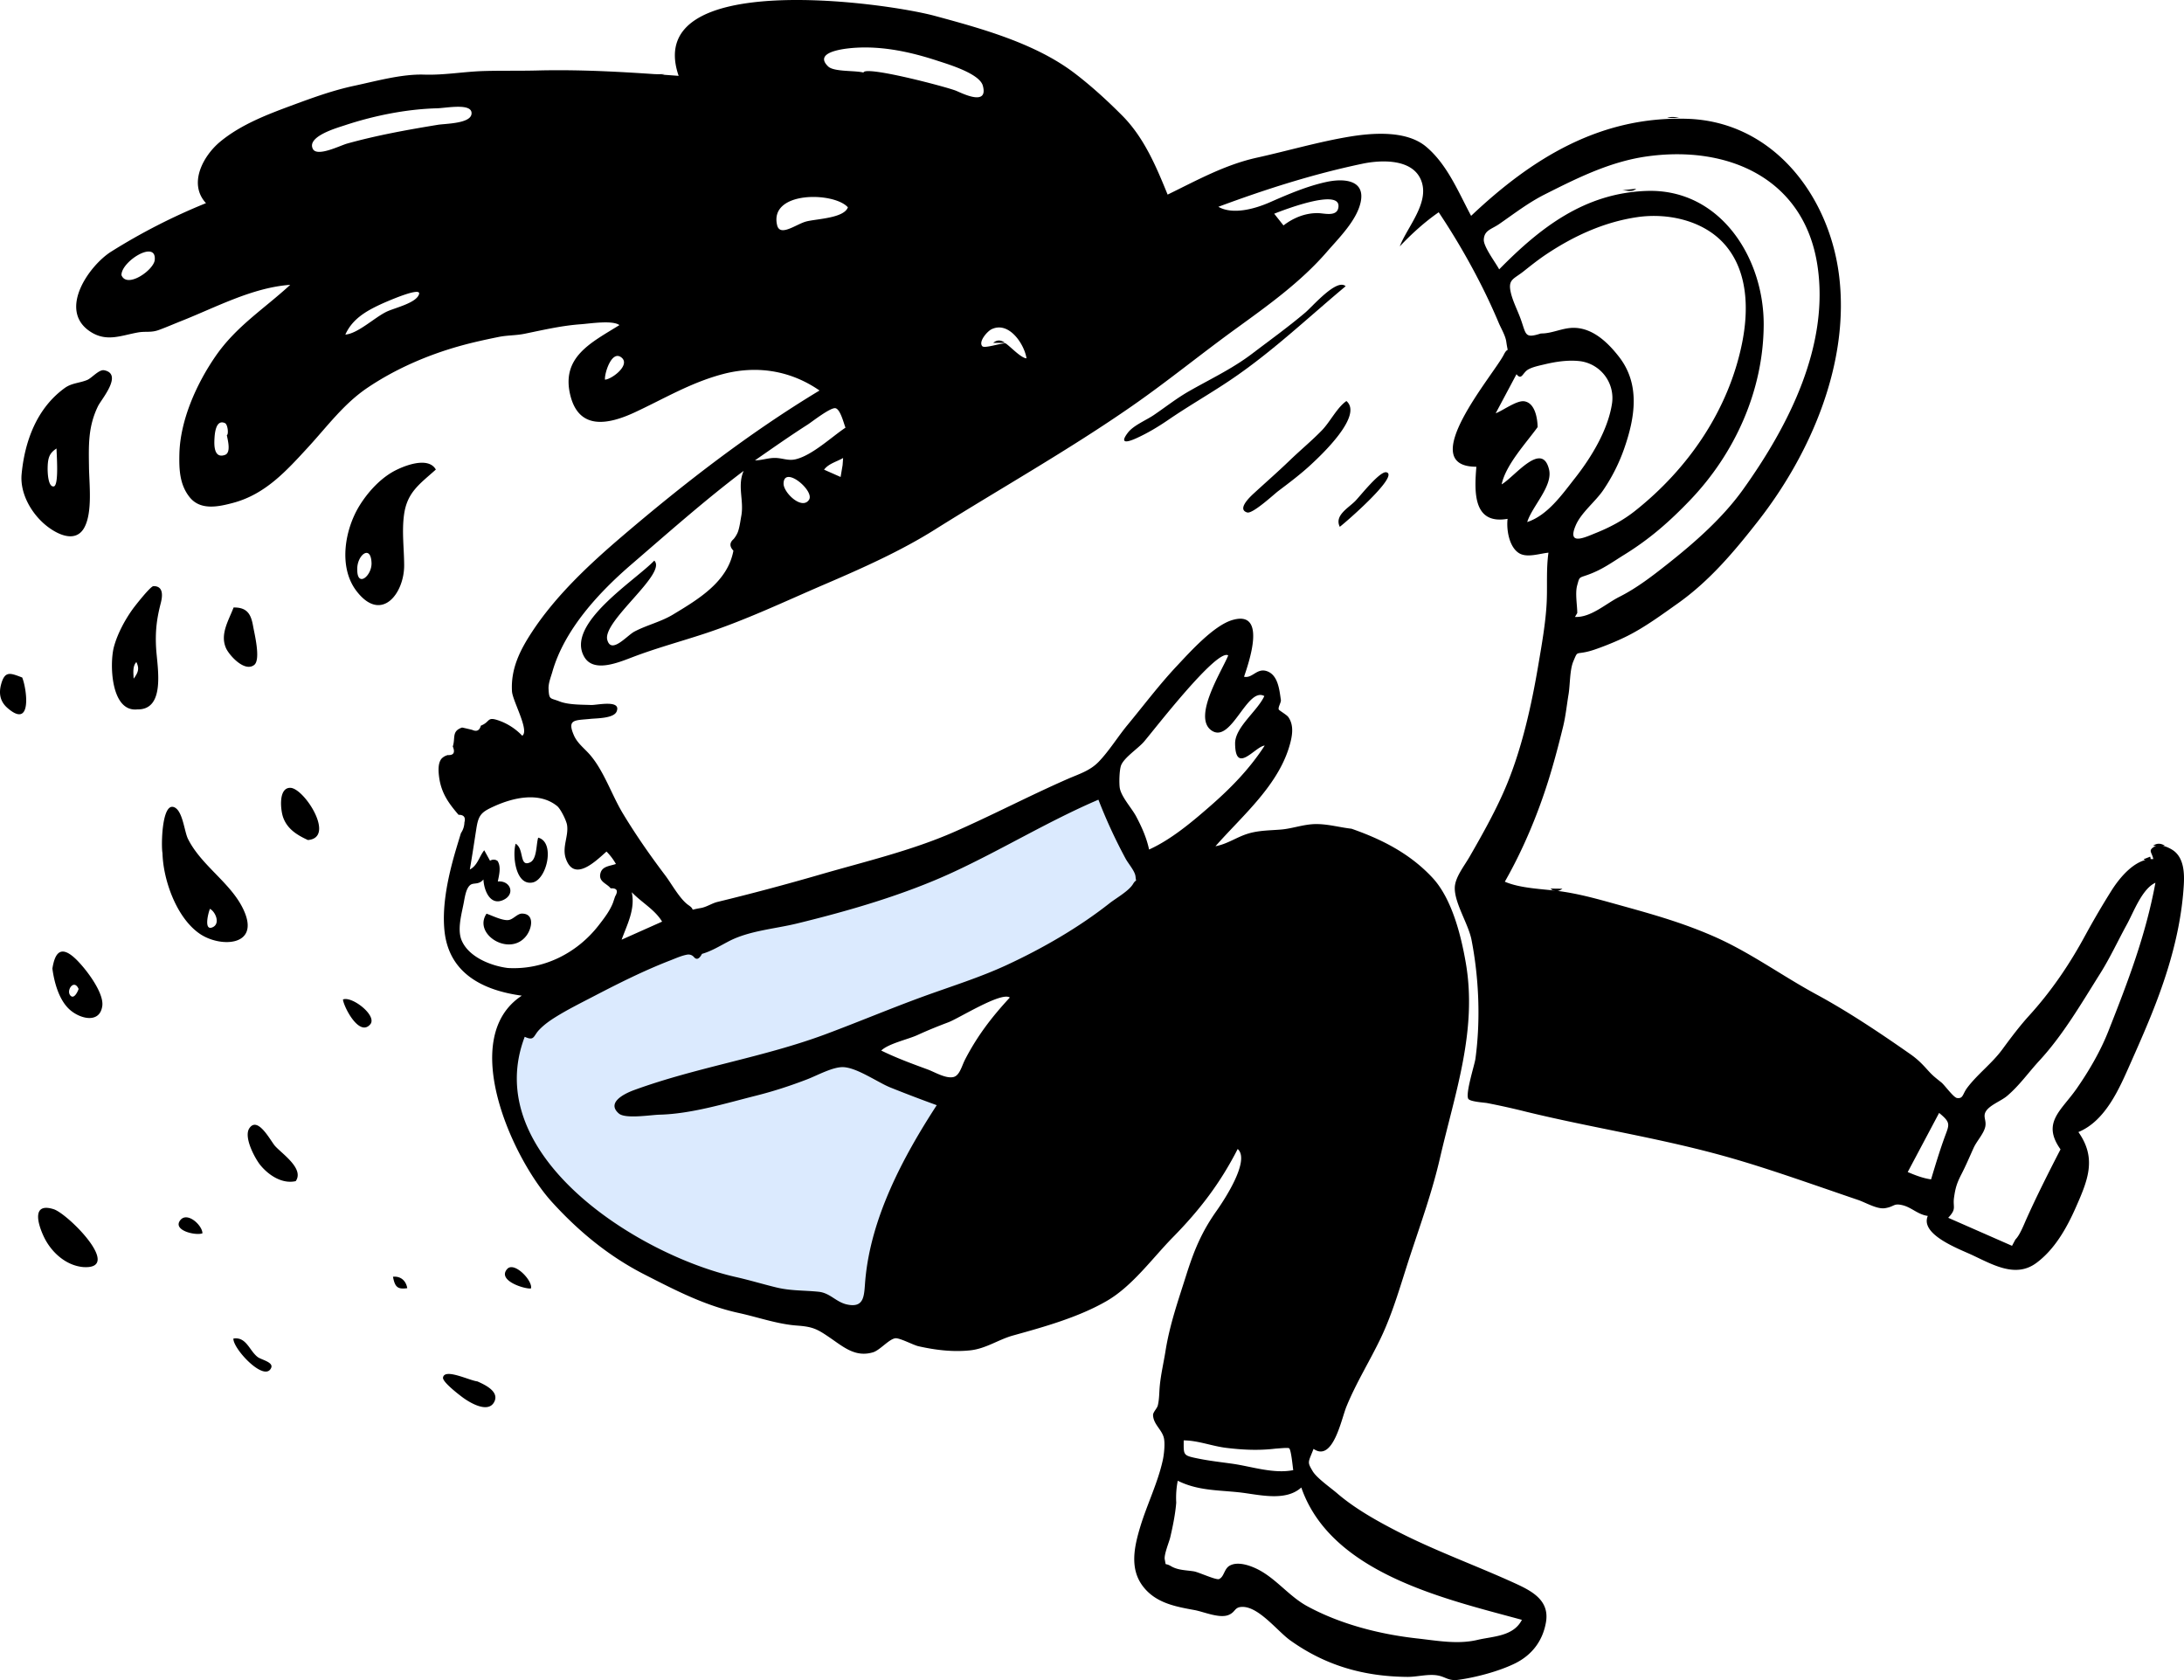<svg width="208" height="160" fill="none" xmlns="http://www.w3.org/2000/svg"><path fill-rule="evenodd" clip-rule="evenodd" d="M52.443 96.069c1.06-.72 3.225-3.293 4.36-3.888 2.522-1.323 13.762-3.923 14.128-4.076.556-.234 4.172-1.052 6.279-1.568 4.947-1.214 22.675-9.048 27.347-11.057.597 1.564 5.521 8.467 4.676 9.175-2.781 2.33-7.766 5.23-10.988 6.899-2.606 1.35-5.366 2.467-8.152 3.38-3.164 1.035-5.335 2.146-8.488 3.205-3.102 1.043.605 4.303 2.198 4.977 1.787.755 4.554 1.139 6.38 1.794-3.214 4.977-5.914 11.018-6.454 16.98-.13 1.435-1.228 2.751-3.013 2.321-.922-.222-9.424-1.35-10.81-1.665-9.256-2.103-25.87-13.115-21.592-24.407.98.451 3.218-1.451 4.13-2.07z" fill="#DBEAFE"/><path fill-rule="evenodd" clip-rule="evenodd" d="M57.621 36.158c.691-.058 2.48-1.434 1.541-2.13-.946-.702-1.626 1.651-1.541 2.13zm-36.017 5.278c.18-.032.102-1.017-.182-1.143-.899-.398-.974 1.096-.997 1.495-.027.504-.09 1.925 1.002 1.535.62-.22.235-1.51.177-1.887zm53.022 4.603c-.024.88 1.76 2.571 2.424 1.556.56-.852-2.378-3.307-2.424-1.556zM11.568 26.202c.517 1.313 3.072-.476 3.168-1.44.194-1.973-3.195.128-3.168 1.44zm21.322 5.662c1.19-.097 2.756-1.605 3.904-2.168.776-.38 2.89-.835 3.12-1.7.2-.752-3.386.857-3.693 1-1.406.657-2.674 1.405-3.331 2.868zm89.346-10.395c.949-.73 2.102-1.202 3.318-1.171.607.015 1.874.394 1.922-.653.077-1.701-5.286.374-6.124.708l.884 1.116zM63.058 87.77c-.696-1.151-1.948-1.817-2.89-2.8.346 1.614-.432 3.048-.966 4.52l3.856-1.72zm120.854 24.545c.384-1.278.768-2.55 1.216-3.809.502-1.41.752-1.532-.45-2.518l-2.99 5.631c.71.3 1.45.593 2.224.696zM80.75 19.743c-1.32-1.481-7.505-1.575-6.74 1.696.268 1.142 1.788-.07 2.74-.337.946-.265 3.623-.3 4-1.358zm-.227 20.984c-.16-.379-.479-1.744-.953-1.851-.462-.105-2.284 1.327-2.627 1.545-1.708 1.09-3.374 2.264-5.04 3.42.638 0 1.217-.225 1.851-.23.753-.007 1.293.302 2.027.126 1.578-.378 3.409-2.12 4.742-3.01zm1.71-33.818c.148-.678 7.881 1.357 8.81 1.73.506.202 3.12 1.555 2.558-.484-.32-1.162-3.339-2.047-4.306-2.365-2.46-.81-5.053-1.384-7.671-1.251-.509.026-4.36.247-2.752 1.79.554.53 2.54.363 3.36.58zm1.693 93.139c1.44.706 2.911 1.246 4.417 1.799.67.245 1.712.887 2.45.726.604-.132.798-1.049 1.115-1.663 1.161-2.246 2.547-4.058 4.266-5.91-.798-.58-4.85 1.979-5.852 2.356-1.004.379-1.95.76-2.933 1.211-.925.425-2.75.806-3.463 1.481zm25.51-19.144c2.099-.947 4.089-2.625 5.811-4.128 1.978-1.726 3.75-3.535 5.198-5.768-.871.044-2.794 2.836-2.816-.203-.011-1.55 2.121-3.078 2.783-4.516-1.646-.926-3.155 4.608-5.044 3.267-1.82-1.293 1.052-5.736 1.605-7.138-1.068-.708-7.149 7.212-8.03 8.225-.55.635-1.852 1.48-2.163 2.22-.185.44-.212 1.838-.122 2.243.186.847 1.13 1.862 1.55 2.65.531 1 .994 2.037 1.228 3.148zm86.804 28.554c-1.815-2.553.06-3.667 1.537-5.786 1.18-1.696 2.267-3.564 3.015-5.458 1.872-4.735 3.561-9.137 4.486-14.146-1.272.579-2.068 2.78-2.704 3.941-.856 1.56-1.609 3.198-2.56 4.71-1.781 2.828-3.528 5.846-5.793 8.297-1.026 1.111-1.894 2.361-3.078 3.363-.541.457-1.575.832-1.974 1.404-.376.54.045.885-.098 1.53-.147.662-.818 1.367-1.107 2.005-.378.836-.731 1.675-1.154 2.494-.461.892-.586 1.359-.711 2.231-.136.953.281 1.052-.555 1.931l4.544 1.996 1.534.674.323-.604c.416-.402.799-1.396 1.037-1.928.995-2.22 2.119-4.449 3.258-6.654zM49.974 98.738c-4.3 11.282 10.813 20.781 20.116 22.881 1.289.291 2.546.672 3.829.985 1.399.34 2.64.272 4.037.415 1.11.113 1.64.968 2.686 1.204 1.749.394 1.642-.916 1.767-2.319.531-5.949 3.579-11.689 6.804-16.653a137.6 137.6 0 01-4.387-1.673c-1.245-.493-3.15-1.876-4.489-1.949-.99-.054-2.497.788-3.458 1.157-1.6.616-3.206 1.14-4.874 1.559-2.917.734-6.163 1.734-9.181 1.81-.87.022-3.258.426-3.884-.11-1.194-1.022.463-1.873 1.463-2.238 5.958-2.174 12.283-3.098 18.258-5.326 3.074-1.147 6.117-2.428 9.21-3.558 2.667-.973 5.46-1.835 8.038-3.034 3.403-1.581 6.821-3.551 9.768-5.872.59-.465 1.826-1.155 2.23-1.828.356-.592.312-.001.238-.72-.053-.515-.687-1.215-.947-1.702a49.556 49.556 0 01-2.587-5.609c-4.702 2.01-9.174 4.744-13.806 6.89-4.662 2.162-9.921 3.686-14.909 4.902-2.123.518-4.563.681-6.51 1.704-.827.434-1.645.937-2.531 1.188-.262.5-.52.598-.773.294a.681.681 0 00-.617-.225c-.542.091-1.094.346-1.601.542-2.565.99-5.022 2.231-7.457 3.498-1.154.6-2.338 1.19-3.443 1.875-.592.367-1.122.737-1.607 1.241-.58.605-.443 1.102-1.383.672zm96.778-66.98c1.087.018 2.078-.569 3.211-.536 1.782.051 3.193 1.428 4.227 2.756 2.047 2.627 1.525 5.796.497 8.736a16.959 16.959 0 01-2.011 3.983c-.747 1.089-2.083 2.119-2.604 3.33-.86 2 .875 1.15 1.937.723 1.336-.537 2.588-1.205 3.722-2.105 5.053-4.01 8.896-9.582 10.184-15.983.628-3.123.58-6.773-1.604-9.322-1.996-2.33-5.441-3.092-8.387-2.66-3.184.468-6.07 1.811-8.662 3.54-.753.503-1.443 1.052-2.15 1.614-.928.738-1.483.757-1.251 1.912.172.86.642 1.75.944 2.575.567 1.544.36 1.943 1.947 1.437zm3.465 26.622l-.22.374c1.516.072 2.928-1.26 4.22-1.91 1.678-.846 3.168-2 4.639-3.164 2.593-2.054 5.22-4.369 7.15-7.065 4.327-6.045 8.258-13.708 7.077-21.372-1.273-8.26-8.524-11.439-16.25-10.345-3.482.492-6.591 2.041-9.707 3.613-1.571.793-2.896 1.821-4.335 2.817-.747.517-1.428.584-1.477 1.487-.037.681 1.145 2.22 1.464 2.838 3.912-3.977 8.129-7.266 14.038-7.47 7.029-.241 11.185 6.399 11.155 12.758-.031 6.236-2.73 12.235-7.034 16.716-1.956 2.037-3.82 3.672-6.222 5.158-1.197.741-2.08 1.407-3.419 1.899-.946.348-.848.164-1.089 1.037-.206.741.004 1.86.01 2.629zm-38.195 84.725c-.092 1.124-.321 2.231-.576 3.327-.092.393-.608 1.636-.517 2.079.149.731-.05.261.594.642.67.399 1.452.375 2.186.496.454.074 2.115.853 2.395.73.488-.215.473-.973 1.009-1.274.73-.41 1.807-.058 2.495.262 1.843.856 3.108 2.628 4.89 3.598 3.165 1.722 6.921 2.676 10.452 3.069 1.913.213 3.871.587 5.76.141 1.488-.352 3.423-.32 4.232-1.911-7.191-1.97-18.166-4.381-21.009-12.603-1.545 1.396-4.128.645-5.996.452-2.055-.212-3.891-.163-5.77-1.096a8.453 8.453 0 00-.145 2.088zM48.356 92.186c3.385.204 6.594-1.392 8.677-4.085.513-.663 1.038-1.34 1.346-2.126l.2-.597c.324-.55.182-.81-.424-.779-.341-.466-1.207-.623-.96-1.468.185-.638.87-.648 1.464-.85a5.484 5.484 0 00-.897-1.185c-1.102.988-3.102 2.926-3.876.657-.372-1.089.283-2.13.12-3.18-.066-.435-.619-1.544-.94-1.804-1.706-1.384-4.163-.812-5.974.003-1.248.562-1.516.825-1.72 2.112-.206 1.31-.398 2.618-.627 3.923.748-.389.885-1.228 1.373-1.833l.55.995c.257-.143.498-.136.72.024.362.553.135 1.374.024 1.954 1.205-.112 1.714 1.227.5 1.77-1.259.561-1.826-.97-1.87-1.962-.469.558-.95.26-1.278.546-.327.287-.456.885-.572 1.54-.191 1.077-.68 2.63-.228 3.71.672 1.604 2.815 2.438 4.392 2.635zm98.086-51.514c-1.12 1.552-3.03 3.584-3.429 5.458 1.233-.72 3.842-4.191 4.514-1.427.385 1.587-1.593 3.478-2.079 5.014 1.945-.637 3.331-2.634 4.545-4.176 1.548-1.965 3.128-4.556 3.523-7.055a3.54 3.54 0 00-3.18-4.106c-1.069-.101-2.185.068-3.218.315-.471.112-1.173.252-1.593.503-.528.316-.6 1.055-1.097.44l-1.981 3.72c.657-.238 1.998-1.246 2.716-1.142 1.049.153 1.265 1.67 1.279 2.456zM41.572 10.315c-2.936.086-6.005.71-8.784 1.635-.69.23-3.603 1.05-2.99 2.236.406.784 2.591-.324 3.252-.51 2.832-.791 5.747-1.314 8.648-1.79.702-.116 3.084-.105 3.207-1.022.151-1.119-2.503-.55-3.332-.549zm79.915 127.643c-1.592.194-3.12.122-4.713-.073-1.341-.163-2.706-.71-4.04-.71 0 1.423-.097 1.432 1.41 1.736 1.051.213 2.118.332 3.181.48 1.871.261 3.948.993 5.842.617-.046-.247-.191-1.914-.388-2.079-.11-.093-1.132.031-1.292.029zM95.764 32.695c.445.283 1.468 1.41 1.998 1.43-.19-1.305-1.65-3.576-3.327-2.77-.41.198-1.274 1.182-.883 1.616.208.232 1.667-.274 2.212-.276zM80.247 44.298l.05-.682c-.616.36-1.378.53-1.815 1.112l1.575.696.19-1.126zm48.467 34.625c2.908 1.015 5.574 2.37 7.714 4.67 1.85 1.989 2.72 5.493 3.171 8.1 1.117 6.45-1.039 12.43-2.46 18.601-.722 3.131-1.799 6.144-2.807 9.193-.88 2.664-1.635 5.452-2.85 7.985-1.03 2.147-2.347 4.264-3.253 6.491-.488 1.199-1.278 5.312-3.13 4.02-.505 1.316-.627 1.204-.087 2.118.391.662 1.716 1.581 2.342 2.12 1.667 1.436 3.779 2.62 5.735 3.625 3.583 1.842 7.423 3.221 11.112 4.9 1.631.743 3.4 1.621 3.034 3.746-.307 1.783-1.342 3.134-2.956 3.927-1.516.744-3.683 1.319-5.351 1.553-.989.139-1.216-.272-2.022-.414-.898-.157-1.945.148-2.872.14-4.156-.036-7.796-1.078-11.155-3.48-1.201-.858-2.968-3.186-4.539-3.186-.802 0-.633.486-1.339.771-.872.352-2.374-.312-3.231-.468-1.826-.332-3.682-.669-4.898-2.236-1.315-1.693-.847-3.791-.283-5.671.637-2.119 1.708-4.27 2.164-6.421.111-.524.213-1.499.1-2.032-.175-.826-1.012-1.319-1.037-2.213-.008-.272.383-.631.451-.912.151-.617.128-1.257.19-1.885.111-1.12.367-2.193.544-3.3.402-2.519 1.195-4.765 1.962-7.192.745-2.355 1.453-4.108 2.893-6.147.745-1.056 3.238-4.819 2.02-5.902-1.666 3.26-3.614 5.803-6.164 8.399-1.95 1.985-3.857 4.654-6.298 6.068-2.683 1.555-5.963 2.47-8.926 3.292-1.41.391-2.58 1.257-4.099 1.418-1.646.173-3.322-.031-4.935-.397-.454-.103-1.764-.798-2.175-.754-.605.066-1.475 1.141-2.14 1.338-1.616.48-2.72-.437-3.946-1.286-1.331-.92-1.734-1.149-3.27-1.26-1.88-.135-3.71-.796-5.56-1.2-3.252-.711-6.017-2.152-8.973-3.661-3.39-1.728-6.288-4.112-8.843-6.929-3.755-4.14-8.984-15.613-2.85-19.63-3.611-.488-6.919-2.06-7.36-6.132-.23-2.13.204-4.49.742-6.545.245-.938.538-1.87.818-2.798.211-.313.323-.656.335-1.029.13-.483-.057-.724-.56-.721-.952-1.108-1.667-2.087-1.86-3.66-.06-.498-.114-1.263.242-1.687.165-.17.364-.284.596-.341.557.032.715-.242.473-.82.27-.82-.131-1.46.889-1.802.327.07.652.145.976.228.414.188.683.051.808-.408.96-.374.518-.928 1.823-.446.79.292 1.542.794 2.117 1.406.722-.462-.92-3.315-.974-4.225-.13-2.146.76-3.92 1.919-5.682 2.252-3.425 5.395-6.37 8.494-9.02 5.937-5.075 12.173-9.907 18.876-13.95-2.765-1.913-5.996-2.432-9.286-1.542-3.033.82-5.492 2.308-8.284 3.61-2.587 1.207-5.333 1.703-6.158-1.59-.924-3.686 2.025-5.055 4.67-6.708-.661-.49-2.835-.14-3.657-.082-1.832.129-3.583.541-5.363.905-.853.175-1.638.135-2.483.306-1.257.255-2.57.54-3.842.902-3.026.862-6.029 2.17-8.644 3.934-2.26 1.523-3.827 3.673-5.648 5.654-2.077 2.259-4.066 4.481-7.144 5.308-1.442.387-3.133.739-4.155-.544-.95-1.193-1.004-2.63-.972-4.089.068-3.221 1.63-6.702 3.447-9.334 1.972-2.858 4.614-4.494 7.11-6.794-3.608.257-7.094 2.151-10.412 3.46-.698.277-1.402.586-2.104.841-.749.272-1.245.106-1.962.23-1.637.285-3.043.972-4.635-.123-3.011-2.073.006-6.29 2.08-7.583a57.586 57.586 0 019.009-4.604c-1.723-1.862-.252-4.519 1.337-5.84 2.009-1.67 4.567-2.628 6.988-3.523 1.914-.707 3.795-1.387 5.783-1.812 2.091-.448 4.536-1.132 6.658-1.066 1.99.061 3.754-.288 5.769-.344 1.676-.046 3.357-.006 5.033-.05 4.511-.115 9.038.188 13.447.511C61.14-2.953 84.146.19 89.055 1.519c4.46 1.208 9.571 2.61 13.318 5.476 1.587 1.214 3.095 2.594 4.503 4.01 2.078 2.09 3.228 4.827 4.327 7.528 2.788-1.36 5.453-2.843 8.503-3.518 2.902-.641 5.875-1.511 8.795-1.996 2.219-.369 5.441-.619 7.309.943 2.028 1.696 3.085 4.335 4.296 6.595 5.816-5.498 12.303-9.51 20.595-9.242 8.114.26 13.45 7.242 14.434 14.807 1.083 8.335-2.644 17.045-7.696 23.5-2.265 2.895-4.609 5.691-7.658 7.851-1.512 1.07-3.107 2.244-4.765 3.08-.827.416-1.731.793-2.598 1.114-.392.144-.795.29-1.203.388-1.163.28-.937-.094-1.37.92-.351.824-.307 2.24-.458 3.145-.172 1.033-.274 2.08-.524 3.1-.435 1.766-.887 3.49-1.431 5.215-1.031 3.264-2.417 6.555-4.115 9.533 1.44.623 3.457.686 4.996.875 1.666.204 3.334.634 5.064 1.116 3.467.965 6.565 1.78 9.861 3.227 3.423 1.5 6.473 3.742 9.769 5.526 3.03 1.64 6.094 3.695 8.908 5.664.67.469 1.084.876 1.617 1.469.546.607.719.725 1.371 1.25.294.237 1.148 1.431 1.484 1.475.601.079.508-.367.98-.991.985-1.302 2.358-2.311 3.336-3.646.816-1.114 1.667-2.24 2.538-3.198 2.11-2.317 3.859-4.885 5.359-7.663a78.655 78.655 0 012.45-4.187c.844-1.358 2.345-3.151 4.026-3.071-.136-.692-.565-.807.176-1.23.477-.273 1.406.166 1.774.443.975.733 1.017 2.155.956 3.223-.159 2.753-.737 5.47-1.542 8.073-.969 3.13-2.183 5.89-3.508 8.876-1.055 2.379-2.364 5.525-4.989 6.611 1.763 2.508.916 4.551-.262 7.213-.861 1.946-1.998 3.957-3.731 5.245-1.952 1.452-4.07.22-6.112-.74-1.234-.579-5.005-1.947-4.238-3.731-.943-.125-1.535-.807-2.393-1.017-.908-.222-.752.145-1.712.283-.737.106-1.839-.552-2.532-.787-1.159-.392-2.314-.795-3.471-1.192-3.256-1.117-6.457-2.218-9.745-3.113-6.119-1.665-12.312-2.61-18.409-4.097a70.132 70.132 0 00-3.71-.825c-.262-.049-1.626-.125-1.791-.405-.29-.491.601-3.239.678-3.799.503-3.677.338-7.701-.37-11.336-.294-1.51-1.607-3.467-1.595-4.942.008-.99.887-2.07 1.404-2.966 1.278-2.216 2.617-4.61 3.564-6.916 1.449-3.527 2.337-7.51 2.977-11.287.333-1.97.721-4.105.812-6.098.07-1.518-.056-3.111.166-4.667-.844.08-2.038.515-2.798.049-.959-.588-1.217-2.268-1.095-3.271-3.285.571-3.176-2.533-2.973-4.961-5.938 0 1.667-8.792 2.617-10.68.437-.868.424.107.231-1.235-.085-.59-.49-1.244-.719-1.787a57.892 57.892 0 00-1.615-3.5 66.551 66.551 0 00-4.102-7.033c-1.355.94-2.577 2.054-3.708 3.249.726-1.892 2.944-4.235 1.995-6.383-.879-1.99-3.816-1.852-5.55-1.489-4.713.99-9.233 2.432-13.722 4.102 1.39.794 3.52.18 4.901-.427 1.711-.753 3.551-1.542 5.395-1.94 1.609-.348 3.721-.23 3.256 1.929-.377 1.748-2.093 3.432-3.226 4.74-2.496 2.88-5.625 5.11-8.699 7.339-3.305 2.395-6.489 4.998-9.835 7.323-6.049 4.205-12.552 7.86-18.802 11.784-3.247 2.04-6.927 3.68-10.45 5.192-3.873 1.663-7.588 3.443-11.607 4.756-2.233.73-4.445 1.33-6.638 2.16-1.375.52-3.77 1.562-4.678.018-1.845-3.137 4.832-7.261 6.661-9.179 1.262 1.222-4.962 5.772-4.474 7.55.382 1.398 1.863-.407 2.578-.787 1.155-.616 2.523-.925 3.684-1.628 2.382-1.44 5.205-3.101 5.749-6.08-.378-.397-.374-.764.014-1.1.173-.206.31-.43.41-.675.17-.468.238-1.054.33-1.55.267-1.467-.406-2.84.223-4.275-3.67 2.77-7.198 5.9-10.682 8.9-3.125 2.69-6.386 6.213-7.534 10.227-.147.515-.392 1.098-.365 1.641.052 1.066.159.836 1.02 1.178.863.343 2.118.314 3.044.35.529.02 2.888-.537 2.42.618-.271.666-1.907.641-2.492.703-1.47.154-2.267-.004-1.571 1.583.312.711.944 1.193 1.44 1.744 1.381 1.532 2.131 3.881 3.217 5.681 1.237 2.05 2.598 4 4.043 5.91.596.788 1.393 2.269 2.22 2.831.772.525-.136.482 1.146.268.559-.093 1.065-.455 1.6-.584 3.197-.776 6.483-1.65 9.788-2.609 4.229-1.225 8.666-2.27 12.7-4.033 3.615-1.581 7.202-3.463 10.854-5.064 1.066-.467 2.131-.777 2.96-1.637 1.001-1.037 1.829-2.396 2.752-3.511 1.569-1.898 3.016-3.828 4.705-5.626 1.257-1.338 3.486-3.825 5.26-4.36 3.371-1.014 1.566 4.101 1.131 5.394.792.18 1.209-.833 2.139-.542 1.113.349 1.228 1.824 1.368 2.748.037.247-.298.707-.196.927.034.075.761.503.901.701.509.72.409 1.597.216 2.374-.998 4.026-4.543 6.966-7.151 9.936 1.167-.22 2.031-.883 3.133-1.211 1.033-.308 2.072-.292 3.114-.38 1.091-.093 2.139-.5 3.255-.52 1.171-.022 2.292.31 3.453.442z" fill="#000"/><path fill-rule="evenodd" clip-rule="evenodd" d="M5.384 42.712c-.643.419-.824.83-.846 1.796-.01.396.018 1.874.574 1.818.522-.052.272-3.106.272-3.614zm-3.322 2.407c.3-3.096 1.437-6.244 4.112-8.173.661-.477 1.41-.46 2.134-.762.436-.18 1.124-1.021 1.619-.922 1.82.367-.283 2.778-.59 3.412-.955 1.965-.891 3.69-.862 5.81.021 1.61.357 4.326-.458 5.784-.869 1.552-2.753.544-3.805-.375-1.327-1.16-2.33-3.007-2.15-4.774zM34.026 54.27c0 1.727 1.408.557 1.358-.672-.074-1.809-1.423-.695-1.358.671zm7.483-9.552c-1.54 1.38-2.729 2.154-3.026 4.277-.224 1.608 0 3.2.009 4.82.016 2.714-2.184 5.568-4.552 2.456-1.727-2.27-1.108-5.838.3-8.12.74-1.196 1.795-2.38 3.013-3.126.917-.561 3.495-1.666 4.256-.307zM19.995 86.554c-.178.42-.598 2.14.258 1.75.755-.343.266-1.482-.258-1.75zm-4.52-5.307c-.132-.647-.078-4.698 1.042-4.395.88.239 1.025 2.313 1.384 3.035 1.335 2.688 4.398 4.362 5.455 7.136 1.18 3.098-2.386 3.195-4.278 1.94-2.24-1.486-3.537-5.123-3.603-7.716zM12.729 64.633c.486-.654.535-1.003.258-1.582-.354.384-.292.933-.258 1.582zm.352 2.925c-2.535.283-2.662-4.37-2.228-5.968.346-1.273 1.089-2.64 1.854-3.677.154-.209 1.62-2.089 1.907-2.093 1.102-.018.8 1.223.68 1.685-.374 1.455-.522 2.672-.422 4.285.108 1.727.93 5.826-1.791 5.768zM128.157 27.258c-3.624 3.028-7.064 6.306-11.005 8.955-1.928 1.296-3.944 2.443-5.868 3.76-.98.671-1.98 1.272-3.067 1.765-.961.436-1.589.492-.792-.542.533-.69 1.727-1.172 2.452-1.663 1.117-.756 2.171-1.595 3.346-2.266 2.07-1.184 4.128-2.14 6.037-3.59 1.694-1.288 3.442-2.546 5.058-3.915.694-.587 2.993-3.281 3.839-2.504zM128.23 38.192c1.63 1.389-2.448 5.194-3.378 6.056-.98.91-2.06 1.721-3.127 2.527-.375.284-2.423 2.183-2.943 2.03-1.026-.303.321-1.535.671-1.856 1.133-1.04 2.289-2.05 3.397-3.119.998-.962 2.08-1.854 3.046-2.848.782-.805 1.44-2.17 2.334-2.79zM7.485 94.182c-.425-.982-1.187.108-.801.6.365.464.747-.411.801-.6zm-2.495-1.94c.228-1.444.755-2.247 2.116-1.014.934.847 2.814 3.257 2.636 4.57-.235 1.723-2.14 1.234-3.126.333-1.012-.923-1.459-2.608-1.626-3.889zM7.97 120.672c-1.666-.126-3.087-1.401-3.795-2.894-.595-1.256-1.158-3.281.933-2.621 1.363.431 6.618 5.718 2.863 5.515zM28.164 112.484c-1.288.292-2.562-.553-3.354-1.506-.492-.593-1.639-2.674-1.061-3.53.805-1.194 2.021 1.206 2.44 1.682.658.744 2.81 2.167 1.975 3.354zM29.323 80c-1.009-.467-1.946-1.028-2.352-2.143-.258-.71-.475-2.838.671-2.829 1.326.012 4.363 4.759 1.681 4.972zM22.247 57.854c1.351-.025 1.671.718 1.86 1.785.127.724.746 3.182.103 3.686-.919.72-2.38-.93-2.675-1.577-.61-1.332.233-2.643.712-3.894zM45.47 131.557c.657.298 2.154.959 1.582 1.986-.598 1.073-2.315.03-2.957-.439-.268-.196-1.974-1.482-1.903-1.913.15-.916 2.502.279 3.277.366zM2.115 64.522c.45 1.121.956 4.975-1.412 2.894-.722-.635-.831-1.428-.582-2.3.36-1.264.884-1.013 1.994-.594zM127.599 50.17c-.525-1.068.77-1.756 1.462-2.444.451-.45 2.35-2.886 2.973-2.749 1.281.284-3.806 4.717-4.435 5.193zM22.23 127.477c1.235-.198 1.524 1.17 2.32 1.766.341.255 1.513.48 1.277 1.023-.62 1.425-3.658-1.831-3.597-2.789zM32.663 95.185c.85-.355 3.3 1.548 2.597 2.37-1.052 1.23-2.537-1.698-2.597-2.37zM50.563 122.709c-.619.061-3.23-.757-2.263-1.853.68-.769 2.486 1.156 2.264 1.853zM19.28 117.453c-.614.244-2.83-.259-2.134-1.218.664-.913 2.135.46 2.134 1.218zM37.426 121.59c.719-.074 1.238.358 1.361 1.088-.898.128-1.175-.085-1.36-1.088zM130.879 15.478l.907.004-.907-.004zM126.116 78.417l-1.361.002 1.361-.002zM64.223 4.746a573.393 573.393 0 010 0zM204.781 81.582c.144.503-.068.586-.637.25l.637-.25zM191.895 121.015l.681.004-.681-.004zM148.798 84.638c-.38.29-.758.33-1.134-.015l1.134.015zM140.307 46.102l-.029 1.13.029-1.13zM159.913 11.232l-1.134-.002c.378-.14.756-.094 1.134.002zM48.995 6.633L47.86 6.7l1.135-.067zM58.294 6.705l-.907-.077.907.077zM63.285 7.063c-.303.113-.605.179-.908.002l.908-.002zM36.292 7.682l-1.134.23 1.134-.23zM140.534 99.661l-.03.678.03-.678z" fill="#000"/><path fill-rule="evenodd" clip-rule="evenodd" d="M15.531 81.356c.005.15.01.302.013.452l-.013-.452zM206.185 80.545l-1.134.006c.378-.28.756-.245 1.134-.006zM128.611 78.945l-.908-.15.908.15zM45.592 131.522l-1.134-.22 1.134.22zM121.93 66.667zM50.129 6.708l-.68-.083.68.083zM87.328 1.12l-.68-.206.68.206zM114.321 153.546l.453.027a576.88 576.88 0 01-.453-.027zM10.207 32.194l.68.018-.68-.018zM162.408 11.452zM42.87 10.394l-1.587.003 1.587-.003zM150.035 56.95zM122.26 137.86zM154.469 18.123l1.361-.15c-.436.383-.906.128-1.361.15zM119.765 137.978zM111.922 141.921l.034 1.13-.034-1.13zM146.53 32l.907-.084c-.276.212-.6.088-.907.084zM47.407 92.12l.907.166-.907-.166zM94.587 32.656c.377-.32.755-.285 1.134-.003l-1.134.003zM80.394 44.068l.032-.452-.032.452zM146.412 39.774l.01.904-.01-.904zM46.337 87.013c.498.168 1.499.675 2.079.608.464-.054.847-.616 1.295-.615 1.205.001.981 1.39.399 2.135-1.575 2.016-5.096-.17-3.773-2.129zM51.258 79.774c1.644.423.825 4.026-.557 4.273-1.627.292-1.911-2.637-1.59-3.696.838.496.32 2.264 1.375 1.775.67-.31.569-1.75.772-2.352z" fill="#000"/></svg>